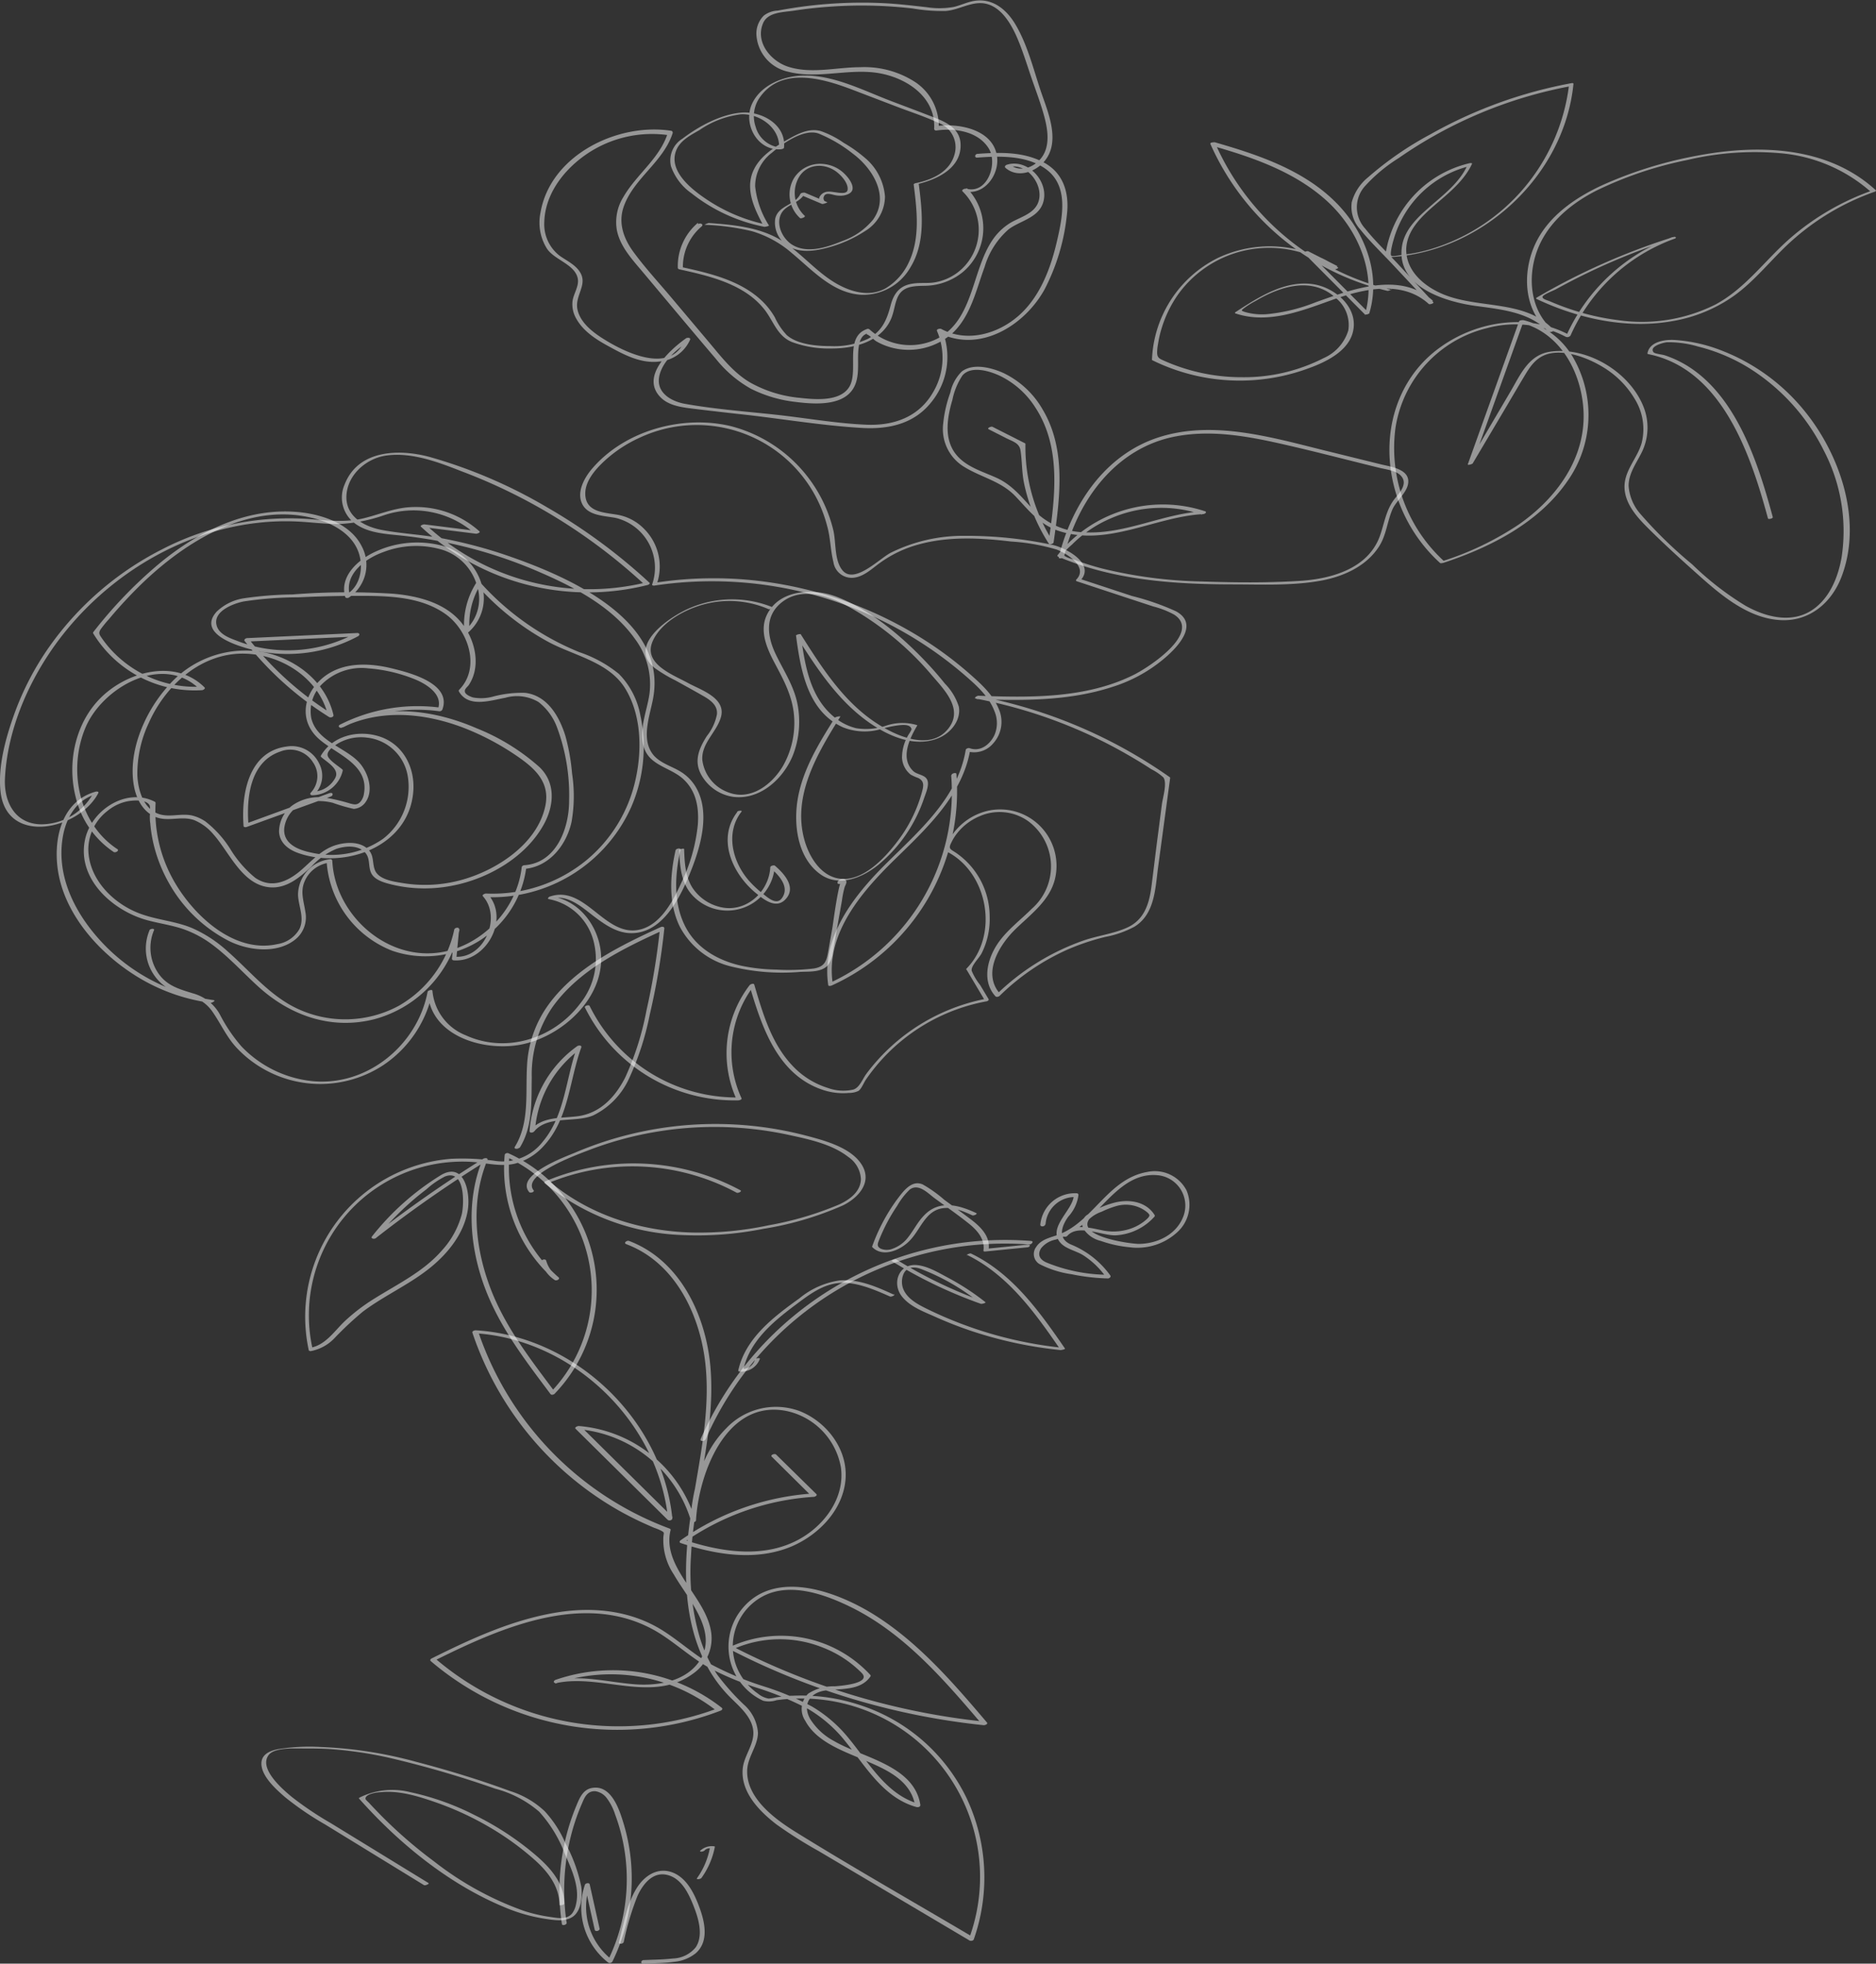 <svg id="Lager_1" data-name="Lager 1" xmlns="http://www.w3.org/2000/svg" viewBox="0 0 279.73 292.77"><rect x="0" y="0" width="279.73" height="292.77" fill="#333333" stroke="none"/><defs><style>.cls-1{opacity:0.49;}.cls-2{fill:#fff;}</style></defs><g class="cls-1"><path class="cls-2" d="M131.93,343.29c7.29,2.74,11,10.58,11.78,17.91,1,9.54-2.28,18.87-2.82,28.33-.44,7.69.93,15.8,6.61,21.41,1.32,1.31,3,2.74,3.31,4.67.34,2.09-1.33,3.81-1.54,5.83-.35,3.52,2.48,6.38,5,8.33a65.71,65.71,0,0,0,6.33,4l7.43,4.4,15.06,8.93c.18.1.55.05.63-.17a27.77,27.77,0,0,0-1.08-21.08,26.78,26.78,0,0,0-15.4-13.69,28,28,0,0,0-10.43-1.56c-.82,0-1.64.11-2.45.23a8.52,8.52,0,0,1-1.23.2,3.47,3.47,0,0,1-1.59-.74,8.83,8.83,0,0,1-3.37-4.53,8.45,8.45,0,0,1,4.14-10c4-2.09,9.07-.31,12.84,1.51,8.08,3.89,14.11,10.92,19.82,17.62l.46-.41a105.67,105.67,0,0,1-37.58-11.18l-.12.41a17.19,17.19,0,0,1,13.53-.27A16.66,16.66,0,0,1,167,407.2c1.54,1.58-3.14,1.93-4,2a6.91,6.91,0,0,0-3.95,1.08,3.16,3.16,0,0,0-.45,4.07c1.6,3,5.3,4.37,8.22,5.61,3.36,1.44,7.53,3,8.17,7.12l.58-.34c-4.86-1.35-7.44-6.08-10.44-9.72a20.27,20.27,0,0,0-5.54-4.81,42.19,42.19,0,0,0-7.17-3,46.69,46.69,0,0,1-7.83-3.26c-2.57-1.47-4.76-3.5-7.27-5.08-4.69-2.95-10.24-3.56-15.65-2.7-6.62,1.05-12.83,3.9-18.78,6.87-.17.08-.3.26-.13.41a42.89,42.89,0,0,0,43.26,7.36c.17-.07.29-.28.12-.41a26.3,26.3,0,0,0-24.76-4.17c-.43.15-.33.58.13.48,6.73-1.41,14.34,3.11,20.46-1.48a6.37,6.37,0,0,0,2.59-6.09c-.37-2.54-2-4.75-3.37-6.84-1.65-2.5-3.47-5.29-2.67-8.42,0-.1-.08-.17-.16-.2a47.59,47.59,0,0,1-28.57-29.48l-.49.36c14.6.88,27.35,13.17,28.84,27.7l.7-.25-13.73-13.57-.46.42a19.31,19.31,0,0,1,16.92,13.72c.09.3.72.15.73-.13.41-7,4.52-18.13,13.54-16.29a10.45,10.45,0,0,1,8.06,8.35c.66,4.53-2.42,8.69-6.24,10.78-5.3,2.9-11.68,1.88-17.15.06l0,.39a37.87,37.87,0,0,1,19.38-6.79c.14,0,.56-.22.36-.41l-6-5.89c-.22-.22-.91.07-.66.31l5.95,5.89.37-.41a38.74,38.74,0,0,0-19.92,7c-.16.11-.18.32,0,.39,5.28,1.77,11.3,2.75,16.6.5,4-1.72,7.59-5.38,8-9.9s-2.79-8.68-6.85-10.27a10.19,10.19,0,0,0-10.93,2.57c-3.57,3.55-5.05,8.89-5.34,13.79l.73-.13a19.85,19.85,0,0,0-17.39-14c-.15,0-.69.19-.46.42l13.72,13.56c.21.2.73.08.7-.25-1.52-14.75-14.54-27.14-29.32-28-.16,0-.57.11-.49.36a48.16,48.16,0,0,0,21.74,26.46c1.1.62,2.22,1.2,3.37,1.74.67.31,1.35.61,2,.89a7.62,7.62,0,0,1,1,.41c.54.29.45.28.37.87a9.2,9.2,0,0,0,1.55,5.67c2.19,3.82,7.16,9,3.4,13.48-2.24,2.64-6.18,3.16-9.41,2.88-4-.34-7.81-1.4-11.77-.57l.13.48a25.51,25.51,0,0,1,24.07,4.1l.12-.41A42,42,0,0,1,103.36,405l-.13.41c10.32-5.15,23.52-10.95,34.27-3.7,2.33,1.56,4.43,3.45,6.9,4.8a44.74,44.74,0,0,0,6.89,2.88,46.22,46.22,0,0,1,7.77,3.21,20.1,20.1,0,0,1,5.54,4.85c3,3.7,5.66,8.39,10.57,9.75.22.06.62,0,.58-.34-.92-5.88-8.62-7-12.88-9.51a9.35,9.35,0,0,1-3.58-3.34c-1.14-2.13,0-3.82,2.2-4.17s5.32.11,6.83-2.12a.19.19,0,0,0,0-.19,18.12,18.12,0,0,0-20.84-4.25c-.12.06-.33.3-.12.41A106.42,106.42,0,0,0,185.22,415c.17,0,.67-.17.46-.41C180.46,408.44,175,402.12,168,398c-5.82-3.38-15-6.39-19.51.58a8.89,8.89,0,0,0,3.82,12.77,3.56,3.56,0,0,0,2-.08,25.43,25.43,0,0,1,3-.24,26.6,26.6,0,0,1,25.72,35.75l.62-.16c-8.83-5.23-17.78-10.3-26.5-15.71-3.11-1.93-7.27-5-7.22-9.06,0-2.06,1.57-3.68,1.61-5.71a6.19,6.19,0,0,0-2.12-4.23,35.24,35.24,0,0,1-3.94-4.43,21.27,21.27,0,0,1-2.58-5.45,34.73,34.73,0,0,1-1.35-12.21c.47-9.42,3.7-18.65,2.91-28.15-.65-7.72-4.5-16-12.16-18.88-.3-.11-.85.31-.42.47Z" transform="translate(-38.52 -157.78)"/></g><g class="cls-1"><path class="cls-2" d="M246,201a38.36,38.36,0,0,1-26.25-21.78l-.65.25c6.25,1.76,12.74,4,17.55,8.53,4.44,4.2,7.19,10.66,5.37,16.72l.7-.19-9.05-9.1-.64.29,4.37,2.22c.15.07.79-.18.63-.29a18.07,18.07,0,0,0-18-1.37,17.72,17.72,0,0,0-9.74,15.15.09.09,0,0,0,.06.06,29.51,29.51,0,0,0,23.21,1.23c2.81-1,6.6-2.82,6.82-6.28.21-3.24-3-5.78-5.94-6.27-4.25-.7-8.32,1.94-11.7,4.15-.07,0-.12.15,0,.19,4.87,1.63,9.82-.37,14.39-2s10.43-3.06,14.43.59c.15.13.83-.1.68-.27L246.84,197c-1.58-1.68-3.31-3.31-4.75-5.13a4.7,4.7,0,0,1,0-6.38,23.81,23.81,0,0,1,5-4.15,66,66,0,0,1,25.68-10.72l-.3-.1a29.26,29.26,0,0,1-20.63,24.41,24.68,24.68,0,0,1-2.8.65l-1.22.17c-.3,0-1.58.34-1.84.15s.22-2,.32-2.31a15.44,15.44,0,0,1,1-2.65,15.67,15.67,0,0,1,10.42-8.41l-.4-.09c-1.21,2.62-3.57,4.37-5.68,6.23-1.76,1.54-3.66,3.34-4.06,5.76-1,6.17,6.6,8.41,11.25,9,3.78.51,7.92.94,10.66,3.9l.68-.26c-3.22-2.68-3.85-7.14-2.75-11,1.31-4.58,5-7.76,9.14-9.87a56,56,0,0,1,13.58-4.57,43.69,43.69,0,0,1,13.91-1,23.41,23.41,0,0,1,13.46,5.78l.21-.24a37.93,37.93,0,0,0-12.29,7.15c-3.74,3.27-6.66,7.47-11.12,9.86a24.55,24.55,0,0,1-14.59,2.32,36,36,0,0,1-7-1.61c-1.05-.35-2.09-.75-3.11-1.19-.29-.13-1.1-.31-1.09-.65s1.78-1,2-1.14a96.8,96.8,0,0,1,17.58-7.54l-.17-.25A27.68,27.68,0,0,0,272,208l.7-.18c-6.16-3.44-14-2.23-19.54,1.82-6.45,4.68-8.7,12.85-6.83,20.43a23.09,23.09,0,0,0,6.91,11.64c.12.1.36,0,.48,0,7.05-2.33,14.3-6,18.58-12.28a17.12,17.12,0,0,0,.93-18.1,11.84,11.84,0,0,0-7.56-5.82c-.18,0-.58,0-.65.21l-7.63,21.27c-.07.21.63,0,.72-.11l5-8.44,2.24-3.8c1-1.63,1.8-3.32,3.72-4,2.61-.89,6.2.49,8.43,1.85a13.65,13.65,0,0,1,4.81,4.83,8.52,8.52,0,0,1,1,6.5c-.64,2.28-2.6,4.11-2.56,6.59s1.9,4.52,3.56,6.16c2.16,2.15,4.42,4.22,6.69,6.25,3.64,3.26,7.92,7.18,13.08,7.42,4.24.2,7.52-2.56,9-6.39,3.24-8.37-.16-18.37-5.65-25a29.65,29.65,0,0,0-12.16-8.79,23.15,23.15,0,0,0-7.19-1.6c-1.45-.05-3.6.29-3.91,2,0,.09.06.1.13.12,11,2.22,15.27,15,17.84,24.49.05.2.78,0,.72-.19-2.43-9-6.27-20.9-16.15-24.14-.3-.1-1.46-.22-1.63-.44-.7-.88,1.47-1.45,2-1.49a15.36,15.36,0,0,1,4.61.63,26.78,26.78,0,0,1,7.66,3.23A30.54,30.54,0,0,1,310.49,225a25.92,25.92,0,0,1,2.62,15.94c-.49,2.72-1.59,5.56-3.78,7.35-3.15,2.58-7.23,1.64-10.49-.17a44.28,44.28,0,0,1-8-6.2,64.72,64.72,0,0,1-7.69-7.48,7.13,7.13,0,0,1-1.79-4.22c0-1.8,1.08-3.27,1.86-4.8a8.37,8.37,0,0,0,.32-7.1c-2.08-5.08-8.23-8.81-13.7-8.13-3.28.4-4.51,3.24-6,5.81l-6.47,11,.72-.11,7.63-21.27-.66.21c6,1.38,9.23,7.31,9.57,13.07.42,7.15-4,13.14-9.63,17.07a45,45,0,0,1-11.57,5.53l.47,0a22.84,22.84,0,0,1-7.3-19.93,18.14,18.14,0,0,1,13.62-14.86A16.18,16.18,0,0,1,272,208a.6.6,0,0,0,.7-.19,27,27,0,0,1,15.51-14.44c.4-.14.15-.35-.17-.25a98.87,98.87,0,0,0-20.33,9c-.08.05-.23.16-.08.23,6.34,3,13.68,4.58,20.65,3.24a22.28,22.28,0,0,0,8.67-3.62c3.26-2.3,5.69-5.53,8.63-8.19a36.75,36.75,0,0,1,12.44-7.4c.06,0,.31-.14.2-.24-7.16-6.57-17.46-6.88-26.53-5.17a61.59,61.59,0,0,0-14.19,4.39c-4.14,1.9-8.26,4.74-10.15,9s-1.59,9.76,2.17,12.88c.15.13.84-.09.68-.26-4.36-4.73-11.59-3-17-5.55-2.57-1.2-5-3.37-5-6.43.05-2.82,2.22-4.87,4.2-6.59s4.41-3.6,5.61-6.2c.08-.17-.37-.1-.4-.09a16.45,16.45,0,0,0-12.54,13.9c0,.11.13.12.21.12,13.91-.5,26.46-11.94,27.86-25.85,0-.15-.21-.13-.3-.11a67.72,67.72,0,0,0-21,7.61,49.65,49.65,0,0,0-9.32,6.42,7.27,7.27,0,0,0-2.44,3.71,5,5,0,0,0,1.29,4.1c1.45,1.81,3.17,3.44,4.75,5.13l5.39,5.75.68-.27c-4.91-4.48-12.13-1.69-17.5.22a26.38,26.38,0,0,1-6.86,1.73,9.27,9.27,0,0,1-3.71-.29c-.55-.21-.56-.19-.12-.55a13.23,13.23,0,0,1,1.8-1.12c3.71-2.19,8.45-3.67,12-.33a5.16,5.16,0,0,1,1.76,4.77,6.61,6.61,0,0,1-3.67,4.11,26.09,26.09,0,0,1-12.17,2.85,28.39,28.39,0,0,1-11.66-2.47c-.62-.28-1-.42-1-1.2a6.65,6.65,0,0,1,.13-1.26,16.48,16.48,0,0,1,.59-2.52,17.69,17.69,0,0,1,2.42-4.91,16.72,16.72,0,0,1,23.12-3.92l.63-.28-4.36-2.22c-.13-.07-.8.12-.63.29l9.05,9.1a.6.6,0,0,0,.7-.19c1.79-6-.82-12.36-5.13-16.61-4.84-4.77-11.53-7-17.93-8.84-.1,0-.74,0-.65.25a38.55,38.55,0,0,0,26.38,21.9c.19.05.83-.25.59-.31Z" transform="translate(-38.52 -157.78)"/></g><g class="cls-1"><path class="cls-2" d="M116,328.93c2-3.2,1.74-6.95,1.81-10.55a17.78,17.78,0,0,1,3-10.32c3.94-5.63,10.57-8.84,16.64-11.61l-.53-.19a103.79,103.79,0,0,1-2,12.14,43,43,0,0,1-3.19,10.06c-1.48,2.88-3.71,5.29-7.05,5.74-2.45.32-5.32,0-7.06,2.09l.67.09a16.48,16.48,0,0,1,6.87-12.27l-.59-.21c-1.69,4.66-1.79,10.1-5.08,14.05a7.6,7.6,0,0,1-6.94,2.94,34.75,34.75,0,0,0-6.76-.34,23.62,23.62,0,0,0-21.24,28.5c0,.13.22.19.33.17a6.55,6.55,0,0,0,3.49-1.9,49.5,49.5,0,0,1,4.28-4c3.22-2.41,7-4.06,10.08-6.58,2.63-2.13,5-5.11,5.54-8.53.43-2.63-.52-7.27-4-5.23A39.27,39.27,0,0,0,94,342.11c-.28.35.33.45.54.28a183.06,183.06,0,0,1,16.53-11.54l-.59-.21c-2.34,5.75-2,12.08-.1,17.9,2.13,6.47,6.2,11.7,10.22,17.08.15.2.49.1.63-.05a22.31,22.31,0,0,0-6.89-35.84c-.18-.09-.55,0-.57.27a22.06,22.06,0,0,0,7.47,18.62l.56-.41a4.34,4.34,0,0,1-1.84-2.48c-.1-.33-.83-.14-.73.2a4.8,4.8,0,0,0,2,2.69c.26.18.88-.13.56-.41a21.68,21.68,0,0,1-7.3-18.26l-.57.27a21.91,21.91,0,0,1,6.7,35.14l.63-.06c-3.91-5.23-7.89-10.31-10-16.56-2-5.84-2.42-12.22-.06-18,.15-.37-.41-.31-.59-.21a188.54,188.54,0,0,0-16.52,11.54l.54.28a45.11,45.11,0,0,1,4.76-5c.87-.78,1.77-1.53,2.7-2.23a12.64,12.64,0,0,1,2.79-1.93c3-1.15,2.87,4,2.51,5.61a12.87,12.87,0,0,1-3,5.45c-2.72,3.12-6.51,4.94-10,7.12a27.82,27.82,0,0,0-4.58,3.51c-1.48,1.45-2.81,3.47-5,3.84l.33.17A22.91,22.91,0,0,1,108.66,331c2.21.11,4.44.8,6.65.27a8.72,8.72,0,0,0,4.35-2.71c3.67-4,3.76-9.72,5.53-14.6.13-.36-.41-.34-.59-.21a17.07,17.07,0,0,0-7.12,12.66c0,.35.53.25.67.08,2-2.46,6.12-1.26,8.83-2.41a11.35,11.35,0,0,0,5.36-5.55,42,42,0,0,0,3.07-9.5,103.35,103.35,0,0,0,2.17-12.84c0-.28-.37-.26-.53-.19-6.09,2.78-12.68,6-16.73,11.55a16.87,16.87,0,0,0-3.22,9.23c-.23,4.06.4,8.4-1.82,12-.21.34.52.36.69.09Z" transform="translate(-38.52 -157.78)"/></g><g class="cls-1"><path class="cls-2" d="M118.09,335.25c-1.85-2.29,6.47-5.31,8-5.9a51.81,51.81,0,0,1,9.85-2.75,52.36,52.36,0,0,1,20.19.39c3,.65,6.41,1.36,8.86,3.27a4.24,4.24,0,0,1,1.9,3.33c-.05,1.88-1.69,3.05-3.24,3.77a49.11,49.11,0,0,1-10.5,3.1,49.73,49.73,0,0,1-11.54,1.08c-7.65-.22-15.3-2.63-21.18-7.65l-.19.3a32.73,32.73,0,0,1,28.11,1.41c.21.12.88-.19.57-.36a33.72,33.72,0,0,0-29-1.37c-.08,0-.32.2-.19.31A34.3,34.3,0,0,0,140,341.91,50.17,50.17,0,0,0,152.3,341a47.88,47.88,0,0,0,11.93-3.51c2.27-1.12,4.38-3.42,2.82-6s-5.44-3.63-8.28-4.38a53.43,53.43,0,0,0-34.55,2.54c-1.43.61-8.87,3.31-6.8,5.86.16.21.86,0,.67-.28Z" transform="translate(-38.52 -157.78)"/></g><g class="cls-1"><path class="cls-2" d="M158.56,190a4.66,4.66,0,0,1-1.15-5.32c1.1-2.6,4.23-2.79,6.18-1,.59.52,1.47,1.57,1.31,2.44s-2.18.13-2.94.24a1.46,1.46,0,0,0-1.17.67.74.74,0,0,0,.45,1.15c.13,0,.72-.22.64-.25l-3.32-1.41c-.15-.06-.63,0-.7.19-.81,1.7-3.3,1.66-3.75,3.69a4.11,4.11,0,0,0,2.23,4.24c1.79.9,4,.52,5.83,0a19.14,19.14,0,0,0,5.39-2.44,6.09,6.09,0,0,0,2.92-5.12,8.38,8.38,0,0,0-3.09-5.85,20.3,20.3,0,0,0-3.06-2.15,13.92,13.92,0,0,0-3.43-1.76c-1.79-.48-3.45.42-5,1.3-2,1.15-4.15,2.51-5.09,4.7-1.2,2.81.28,5.76,1.61,8.23l.66-.23a25.23,25.23,0,0,1-8.94-3.64c-2.25-1.47-6.07-4.32-4.78-7.5.59-1.46,2.17-2.27,3.45-3a13.9,13.9,0,0,1,6.18-2.36c2.86-.14,6,2.14,5.68,5.2l.52-.23a4.22,4.22,0,0,1-4-3.12,4.85,4.85,0,0,1,.72-4.5c3.26-4.46,9.35-2.67,13.62-1.05l6.67,2.55c2.08.8,4.25,1.49,6.28,2.44a3.85,3.85,0,0,1,2.37,4.69c-.7,2.57-3.26,3.75-5.66,4.26-.06,0-.45.09-.43.22.48,3.83,1,8-.74,11.64a8.82,8.82,0,0,1-3.47,3.86c-2.34,1.29-5,.57-7.19-.65-3.16-1.78-5.42-4.75-8.52-6.61s-7-2.23-10.6-2.49c-.16,0-.76.26-.6.27a35.64,35.64,0,0,1,7,.95,15.83,15.83,0,0,1,5.91,3.23c3.09,2.55,6.1,6,10.38,6.25a8.11,8.11,0,0,0,7.29-4c2.37-3.79,1.82-8.45,1.28-12.66l-.43.22c3-.66,6.87-2.36,6.68-6.08-.1-2-1.7-3-3.4-3.7-2.35-.93-4.72-1.81-7.08-2.71-4.13-1.58-8.61-3.92-13.16-3.75-2.85.1-6.1,1.42-7.41,4.11-1.47,3,.69,7.11,4.2,6.88.11,0,.5-.07.52-.23.37-3.44-3.31-5.48-6.34-5.24s-6.32,2-8.78,3.87a3.83,3.83,0,0,0-1.74,4.1,8.23,8.23,0,0,0,3.07,4.06,25.31,25.31,0,0,0,10.88,5c.08,0,.73-.1.66-.22a13.6,13.6,0,0,1-2.05-5.82,6.27,6.27,0,0,1,2.49-5c1.66-1.42,4.82-3.66,7-2.86a21.06,21.06,0,0,1,5.09,3c2.93,2.19,5.52,6.32,3,9.83a10.36,10.36,0,0,1-4.59,3.19c-2.3.94-5.42,2-7.67.41-1.28-.93-2.19-2.84-1.49-4.38s2.82-1.6,3.56-3.14l-.7.19,3.32,1.4.65-.25a.63.63,0,0,1-.39-.91c.26-.58,1-.3,1.43-.21a3.88,3.88,0,0,0,1.48.1c.5-.09,1.24-.33,1.34-.93.15-.91-.9-2.09-1.54-2.62a5.13,5.13,0,0,0-2.9-1.16,4.6,4.6,0,0,0-4.3,2.14,4.76,4.76,0,0,0,.92,5.94c.14.12.77-.17.68-.23Z" transform="translate(-38.52 -157.78)"/></g><g class="cls-1"><path class="cls-2" d="M142.59,191a8.41,8.41,0,0,0-3,6.69c0,.15.1.22.24.25,4.53,1,9.76,2.2,12.74,6.07,1.33,1.75,1.87,3.89,4.07,4.78a16,16,0,0,0,5.91.95c3.34,0,7.32-1,8.81-4.36.45-1,.53-2.09.93-3.1.71-1.83,2.38-1.85,4.06-1.89a9.15,9.15,0,0,0,5.68-2,8.52,8.52,0,0,0,.67-12.55l-.54.42c3.06.87,5.52-2.49,5-5.34-.7-3.9-5.77-4.8-9-4.34l.34.25a7.89,7.89,0,0,0-3.42-6.75,13.93,13.93,0,0,0-8.29-2.28c-3.45,0-7.12,1-10.51,0-2.65-.73-5.19-3.59-4-6.51.7-1.73,3-1.67,4.62-1.92q2.87-.44,5.76-.62a66.37,66.37,0,0,1,12,.3,25.86,25.86,0,0,0,4.81.37c1.74-.11,3.3-1.09,5-1.17,3.19-.15,5,3.34,6,5.85.7,1.74,1.25,3.54,1.86,5.32s1.39,3.81,1.91,5.76.88,4.34-.39,6.07c-1.1,1.49-3.28,2.35-4.81,1l-.21.48c2.81-.88,5.59,2.84,4.42,5.41-.74,1.62-2.81,2.07-4.19,2.94a8.74,8.74,0,0,0-2.62,2.59c-3,4.51-2.77,11.68-8,14.52a9,9,0,0,1-10.29-1.32.43.43,0,0,0-.44,0c-3.26,1.22-1.2,6-2.46,8.42s-5.15,2.07-7.46,1.81a18.63,18.63,0,0,1-7.45-2.31c-2.53-1.5-4.32-3.87-6.19-6.09l-5.64-6.69c-1.82-2.16-3.77-4.27-5.45-6.55-1.5-2-2.41-4.37-1.54-6.86,1.47-4.23,5.92-6.65,7.31-11,0-.17-.06-.29-.23-.32-7.95-1.24-18,3.61-19.48,12.17a7.29,7.29,0,0,0,1,5.47c1.13,1.59,3.89,2.23,4.49,4.14.4,1.26-.56,2.4-.72,3.62a4.25,4.25,0,0,0,.58,2.65c1.05,1.87,3,3.11,4.86,4.11,2.27,1.25,4.78,2.57,7.45,2.25a5.5,5.5,0,0,0,4.63-3.24c.14-.37-.41-.35-.6-.23C138.33,210,134,213.92,137,217c1.19,1.23,3.06,1.49,4.68,1.69,2.88.36,5.76.68,8.64,1,5.53.65,11.1,1.56,16.66,1.89,4,.24,7.79-.57,10.37-3.79A10.65,10.65,0,0,0,179,207l-.64.31c6.1,3.26,12.93-.94,15.93-6.41a31,31,0,0,0,3.31-11.06c.4-3.25-.49-6.31-3.54-7.89s-6.54-1.47-9.76-1.23c-.42,0-.55.59-.06.56,3.27-.25,7.18-.35,10,1.55,3.75,2.5,2.73,7.27,1.86,11-.93,4-2.52,8.22-5.67,11s-7.75,4.05-11.55,2c-.18-.1-.79,0-.64.31a10.06,10.06,0,0,1-.57,9.09c-2.12,3.72-5.86,5.05-10,4.87-4.47-.19-9-1-13.4-1.48s-9.1-.83-13.56-1.62c-2.24-.39-4.55-1.8-3.82-4.41.6-2.14,2.59-3.75,4.36-4.94l-.59-.22c-2.07,5.26-8.92,1.92-12.11-.09-1.61-1-3.49-2.43-3.92-4.4s1.35-3.49.55-5.26c-.61-1.34-2.15-2-3.25-2.8a5.93,5.93,0,0,1-2.25-5c.1-3.89,2.56-7.3,5.56-9.58a17.32,17.32,0,0,1,13.08-3.35l-.23-.32c-1.21,3.79-4.67,6.15-6.61,9.51a7.08,7.08,0,0,0-1,4.83c.41,2.35,2.08,4.24,3.57,6,3.74,4.44,7.45,8.91,11.22,13.32a17.8,17.8,0,0,0,5.24,4.46,19.74,19.74,0,0,0,6.59,1.95c3.15.4,8.14.75,9.14-3.18.44-1.72.05-3.51.36-5.24a3,3,0,0,1,.34-1.05,1.72,1.72,0,0,1,.48-.53c1.1-.6.07-.14.38-.06s1,.77,1.34,1a8.77,8.77,0,0,0,1.27.62,9.85,9.85,0,0,0,10.14-1.81c2.73-2.57,3.53-6.47,4.78-9.85a11.93,11.93,0,0,1,3.55-5.6c1.66-1.28,4.34-1.68,5.13-3.87,1.12-3.11-2.17-6.79-5.35-5.79-.2.06-.42.28-.21.47,1.81,1.58,4.51.62,5.88-1.08,2.31-2.89.5-7.12-.54-10.13-1.18-3.46-2.07-7.29-4-10.41-1.44-2.29-3.64-3.87-6.43-3.19-.88.21-1.72.6-2.61.81a12.05,12.05,0,0,1-4,.05c-2.23-.25-4.45-.52-6.7-.62a67.37,67.37,0,0,0-12.85.66c-.91.14-1.81.29-2.72.46a3.62,3.62,0,0,0-2.07.75,3.75,3.75,0,0,0-1.1,2.89,6,6,0,0,0,4.76,5.48c4.15,1.07,8.53-.37,12.74.1,4.38.48,9.29,3.4,9,8.41,0,.17.18.27.33.25,2.76-.39,6.21.1,7.81,2.67,1.39,2.23-.18,6.86-3.35,6-.17-.05-.8.15-.54.42a8,8,0,0,1-.92,12.2,7.79,7.79,0,0,1-3.27,1.35c-1.12.18-2.27,0-3.4.21-1.82.3-2.69,1.48-3.14,3.19-.57,2.17-1.26,3.86-3.36,5a11.85,11.85,0,0,1-5.66,1.1c-2,0-4.87-.24-6.46-1.62a9.93,9.93,0,0,1-1.8-2.68,11.17,11.17,0,0,0-1.76-2.29c-3.21-3.18-7.91-4.27-12.18-5.2l.24.25a7.87,7.87,0,0,1,2.78-6.29c.37-.32-.2-.6-.49-.35Z" transform="translate(-38.52 -157.78)"/></g><g class="cls-1"><path class="cls-2" d="M87.73,276,75.14,280.6l.43.15c-.32-4.05.23-9.39,4.75-10.92a4,4,0,0,1,4.87,1.61,3.58,3.58,0,0,1-.29,4.48c-.23.21-.09.44.21.43a4.75,4.75,0,0,0,4.52-3.69.21.21,0,0,0-.09-.18c-.52-.46-2.15-1.45-2.18-2.15s1-1.35,1.53-1.69a6.83,6.83,0,0,1,4.38-.88,6.92,6.92,0,0,1,6.09,6,9.79,9.79,0,0,1-3.72,9.08,13.47,13.47,0,0,1-10.74,2.05c-1.87-.38-4.17-1.28-4-3.58a4.56,4.56,0,0,1,3.39-3.92,8.74,8.74,0,0,1,3.84.08,24.29,24.29,0,0,0,3.14.91,2.35,2.35,0,0,0,1.85-1.14c1.19-1.86.15-4.66-1.31-6.05-2.21-2.1-6-3-6.86-6.26a5.67,5.67,0,0,1,1.68-5.24,8.42,8.42,0,0,1,6.8-2.26,23,23,0,0,1,7,1.65c1.7.7,4.21,2.26,3.38,4.44l.47-.22a25.63,25.63,0,0,0-15.06,2.52c-.44.23,0,.61.32.43,5.7-2.79,12.19-2.19,18,0a38.93,38.93,0,0,1,8.19,4.34c2.62,1.81,4.82,3.86,4.11,7.32-1.19,5.8-7.53,9.8-12.87,11.16a20.5,20.5,0,0,1-8.36.38c-1.31-.22-3.67-.5-4.21-2-.37-1-.11-2.08-.91-2.95-1.16-1.27-3.23-1.19-4.75-.76-2.28.64-3.73,2.43-5.48,3.91-2,1.68-4.38,2.6-6.69,1a16.87,16.87,0,0,1-3.72-4.3,15.92,15.92,0,0,0-3.68-4.08,6.07,6.07,0,0,0-2-.9c-1.59-.36-3.25.28-4.82-.18-2.44-.71-3.26-3.62-3.35-5.87a17.68,17.68,0,0,1,1.71-7.76c2.51-5.66,7.88-10.52,14.38-10.32,5.54.17,11.08,3.74,12.37,9.33l.64-.31a48.57,48.57,0,0,1-12.5-11.24l-.36.42,16.42-.76-.13-.48a21.29,21.29,0,0,1-14.1,2.16,20.05,20.05,0,0,1-3.48-1c-1.19-.45-2.83-1-3.15-2.42-.47-2.07,2.56-3.19,4.08-3.49a54.67,54.67,0,0,1,8.09-.61q4-.19,8-.22c4.7,0,10-.12,14,2.73,3.39,2.42,5.26,8,2,11.29a.23.23,0,0,0,0,.27c1.43,2.44,4.71,1.3,6.92.9a6.28,6.28,0,0,1,4.93.64,8.49,8.49,0,0,1,2.78,3.84,28.89,28.89,0,0,1,1.78,10.9c0,4.08-1.9,9.26-6.67,9.59-.16,0-.38.12-.4.3-.79,7.14-7.47,13.24-14.77,12.82-7.09-.41-13.14-6.74-13.47-13.78a.28.28,0,0,0-.34-.24,5.37,5.37,0,0,0-4.77,5.35c.07,1.71,1,3.39.21,5.06a4.59,4.59,0,0,1-3.28,2.25c-6.52,1.48-12.7-4.43-15.58-9.67a21,21,0,0,1-2.59-11.35.23.23,0,0,0-.09-.19c-4.28-2.23-9.58,1.27-10.45,5.73C50,288.94,55.48,293.66,60.56,295c1.69.45,3.43.7,5.1,1.24a16,16,0,0,1,4.55,2.41c2.49,1.86,4.57,4.19,6.87,6.27,4.73,4.28,10.79,6.42,17.14,4.85a17.69,17.69,0,0,0,12.83-13.43l-.73.06-.41,4.32c0,.14.12.23.24.24,4.8.37,8.45-6.12,5.13-9.85l-.46.42a22.73,22.73,0,0,0,21.84-13.47A22.41,22.41,0,0,0,134,264.42a11.83,11.83,0,0,0-3.19-6.16,18.73,18.73,0,0,0-5.89-3.24,40.11,40.11,0,0,1-14.77-10.38.45.45,0,0,0-.67.12,11.72,11.72,0,0,0-1.73,7.23c0,.26.48.16.6.07a6.74,6.74,0,0,0,2-7.12,8.41,8.41,0,0,0-6.19-5.87,14.81,14.81,0,0,0-9.74,1c-2.52,1.17-5.3,3.63-4.43,6.7.06.2.38.2.52.12a5.84,5.84,0,0,0,2-7.56c-1.59-3.28-5.48-4.69-8.86-5.13-7.91-1-15.4,2.67-21.35,7.58A66.4,66.4,0,0,0,52.45,252a.21.21,0,0,0,0,.27,17.7,17.7,0,0,0,16.2,8.41c.14,0,.56-.22.36-.42-4.09-4.07-10.62-2.57-14.65.81-4.52,3.78-6,10.26-4.48,15.84a13.6,13.6,0,0,0,5.58,7.89c.27.18.9-.19.56-.42-5.85-3.83-7.4-12-4.7-18.24,2.58-5.94,11.55-11,17-5.56l.36-.43a17.07,17.07,0,0,1-12.88-4.76,16.31,16.31,0,0,1-2.12-2.5c-.37-.54-.49-.74-.14-1.3a18.4,18.4,0,0,1,1.26-1.54,69.52,69.52,0,0,1,4.81-5.19c6.74-6.51,16.31-12.41,26.05-9.71,2.51.7,5.18,2.17,6.22,4.7.92,2.24.5,5.27-1.72,6.58l.53.12c-.9-3.16,2.35-5.53,5-6.46a13.59,13.59,0,0,1,8.79-.34,7.82,7.82,0,0,1,5.13,5.22,6.31,6.31,0,0,1-1.68,6.74l.6.06a11.37,11.37,0,0,1,1.7-6.94l-.68.11a39.65,39.65,0,0,0,10.65,8.5c3.88,2.11,9.1,3,11.55,7s2.51,9.27,1.52,13.64A21.61,21.61,0,0,1,126,286a22.05,22.05,0,0,1-15,5c-.16,0-.68.18-.46.42,2.82,3.16.18,9.35-4.21,9l.24.24.41-4.33c0-.38-.67-.25-.73.06A17.18,17.18,0,0,1,98,307.73a16.81,16.81,0,0,1-15,.5c-4.2-1.91-7.13-5.62-10.53-8.6a19.43,19.43,0,0,0-5.24-3.45c-2.34-1-4.91-1.2-7.31-2-4.22-1.36-8.23-5.18-8.23-9.87a7.29,7.29,0,0,1,2.86-5.63,6.85,6.85,0,0,1,2.76-1.38c.85-.2,3.11-.44,3.55.63a5.05,5.05,0,0,1,0,1.45c0,.39,0,.77.07,1.16a20.38,20.38,0,0,0,.56,3.38,22.23,22.23,0,0,0,2.26,5.59,21.49,21.49,0,0,0,8.84,8.53c2.94,1.49,7.28,2,10-.22a4.23,4.23,0,0,0,1.46-4.1c-.22-1.51-.75-2.88-.17-4.38a4.64,4.64,0,0,1,3.68-2.93l-.34-.23A15.41,15.41,0,0,0,97,299.53,15.17,15.17,0,0,0,117,287.05l-.4.29c3.76-.26,6.36-3.49,7.14-7a22.26,22.26,0,0,0,.08-7.24,30.58,30.58,0,0,0-1-5.62c-.9-2.88-2.67-6-6-6.4a16.58,16.58,0,0,0-4.9.59,6.74,6.74,0,0,1-2.86.1c-.35-.1-1.09-.4-1.21-.81s.29-.69.54-1c1.86-2.73,1.05-6.5-.8-9-2.39-3.24-6.64-4.33-10.46-4.66a106.34,106.34,0,0,0-15,.11,53.71,53.71,0,0,0-7.17.56,7.5,7.5,0,0,0-4.13,2c-3.32,3.67,4.55,5.61,6.82,6a22.27,22.27,0,0,0,14.26-2.33c.31-.17.23-.5-.13-.48l-16.42.76c-.17,0-.53.21-.36.43a48.69,48.69,0,0,0,12.6,11.34c.2.13.72,0,.64-.31-1.16-5-5.67-8.45-10.59-9.4a15.25,15.25,0,0,0-14.22,5.26c-3.41,3.85-6,9.91-4.86,15.11.49,2.19,1.86,4.23,4.24,4.51,1.58.18,3.16-.36,4.7.21a7.48,7.48,0,0,1,2.81,2.08c2.41,2.69,4.3,7.55,8.4,7.92,2.53.23,4.52-1.49,6.25-3.1a10.53,10.53,0,0,1,3.71-2.63c1.32-.44,3.18-.6,4.24.5.89.92.43,2.18,1,3.21s2.13,1.4,3.27,1.67a21.1,21.1,0,0,0,8.56.15c5.5-1,11.33-4.32,14-9.44,1.42-2.77,1.58-6-.78-8.27a31.72,31.72,0,0,0-9.39-5.8c-6.4-2.78-13.78-3.72-20.23-.57l.32.43A24.63,24.63,0,0,1,104,263.82a.48.48,0,0,0,.47-.22c1.45-3.82-4.6-5.44-7.12-6.07-3.83-1-8.25-1.18-11.25,1.81-2.53,2.53-2.8,6.19,0,8.64,2.57,2.27,7.47,3.76,6.69,8.13a2.4,2.4,0,0,1-.48,1.15c-.49.58-.92.49-1.58.32a29.87,29.87,0,0,0-3.48-.84,6.89,6.89,0,0,0-5.12,1.11,4.92,4.92,0,0,0-2,3.94c.09,1.71,1.46,2.71,3,3.22,6.94,2.35,16.25-1,17-9.05.37-3.78-1.59-7.46-5.38-8.48-3.1-.85-6.68.08-8.37,2.95a.18.18,0,0,0,.07.25c.86.76,2.75,1.79,2.06,3.08a3.88,3.88,0,0,1-3.35,2.06l.21.43a3.88,3.88,0,0,0,.74-4.63,4.51,4.51,0,0,0-4.81-2.54c-5.75.72-6.83,7.16-6.46,11.86,0,.17.31.19.42.15l12.59-4.56c.43-.16.31-.66-.13-.5Z" transform="translate(-38.52 -157.78)"/></g><g class="cls-1"><path class="cls-2" d="M60.82,296.47a7,7,0,0,0,3.08,8.87,18.63,18.63,0,0,0,3.12,1,5.77,5.77,0,0,1,3.22,2.34c1.26,1.82,2.09,3.78,3.65,5.41a17.11,17.11,0,0,0,21.76,2.51,17.31,17.31,0,0,0,7.37-11l-.72.14c.42,6.43,8,8.7,13.4,7.87,6.56-1,13.51-7.35,12.33-14.47-.62-3.75-3.39-7.15-7.26-7.71l-.17.39c2.52-.84,4.73,1.26,6.58,2.66,1.59,1.19,3.32,2.39,5.37,2.43,4.65.1,7.28-5.08,8.78-8.75,1.61-3.91,3.32-9.43.76-13.32a6.63,6.63,0,0,0-2.07-2c-1.3-.81-2.91-1.21-4-2.41-2-2.33-.63-5.81-.13-8.45,2.27-11.86-12.83-18.3-21.71-21.36a70.43,70.43,0,0,0-9.58-2.55c-3-.58-6.14-.71-9.17-1.28-2.67-.51-5.44-2.06-5.25-5.17s3-5.53,6-5.93c3.78-.5,7.7,1,11.17,2.36a82.59,82.59,0,0,1,9.69,4.38,84.16,84.16,0,0,1,17.58,12.5l.29-.33A35.74,35.74,0,0,1,102,236l-.47.36,8,1c.12,0,.68-.18.48-.36a14.19,14.19,0,0,0-10.68-3.58c-2.3.2-4.43,1.12-6.66,1.65-2.79.66-5.61.27-8.43.07a41.26,41.26,0,0,0-21.63,4.58,46.16,46.16,0,0,0-16.72,14.46,42.39,42.39,0,0,0-5.22,10c-1.28,3.56-2.48,7.81-2.07,11.62.89,8.14,11.78,5.66,14.58.22.12-.24-.25-.25-.39-.21-5.35,1.48-6.45,7.61-5.52,12.4,1.24,6.37,6.32,11.88,11.71,15.19a28,28,0,0,0,10.94,3.9c.24,0,.85-.35.44-.41a28,28,0,0,1-16.62-8.59c-3.91-4.17-6.8-9.67-5.89-15.53.45-2.95,2-5.74,5-6.58l-.39-.2a8.89,8.89,0,0,1-7.73,4.69c-3.93,0-5.67-3.31-5.47-6.91.36-6.86,3.19-13.66,7.07-19.26,8-11.48,21.58-19.35,35.71-19,2.36.05,4.7.42,7.06.4a24,24,0,0,0,6.65-1.3,13.79,13.79,0,0,1,13.55,2.71l.47-.36-8-1c-.12,0-.68.17-.48.35A36.5,36.5,0,0,0,135.08,245c.08,0,.44-.19.28-.34a84.82,84.82,0,0,0-15.26-11.24,74.32,74.32,0,0,0-17.51-7.51c-4.61-1.24-10.72-1.08-12.71,4.17a4.8,4.8,0,0,0,1.48,5.68c1.88,1.44,4.42,1.61,6.69,1.84a69.86,69.86,0,0,1,20.3,5.21c5.47,2.33,11.35,5.28,14.87,10.26a11.25,11.25,0,0,1,2.13,8.25c-.38,2.52-1.61,5.3-.83,7.85.86,2.81,4,3,5.93,4.81s2.29,4.27,2.13,6.68a25.79,25.79,0,0,1-2.48,8.76c-1.2,2.64-3,6.1-6,6.91-5.31,1.44-8.22-6.68-13.55-4.89-.14,0-.53.35-.17.4A8.51,8.51,0,0,1,127,298a10.59,10.59,0,0,1-2,9.44c-3.9,5.19-11,7.44-17,4.71a7.89,7.89,0,0,1-5-6.64c0-.26-.68-.07-.72.14-1.51,7.94-9,14.12-17.18,13.32a17,17,0,0,1-10.56-5.16,23.61,23.61,0,0,1-3.16-4.64,6.51,6.51,0,0,0-3.94-3.24c-2.21-.68-4.15-1.18-5.45-3.25a6.72,6.72,0,0,1-.51-6.2c.14-.33-.58-.25-.68,0Z" transform="translate(-38.52 -157.78)"/></g><g class="cls-1"><path class="cls-2" d="M163.07,264.71c-2.4,3.82-4.88,7.79-5.62,12.31-.61,3.78,0,8.62,3.33,11.06,2.78,2.05,6.31.59,8.7-1.35a22,22,0,0,0,6.85-10c.24-.71.8-1.94.44-2.7s-1.48-.73-2.07-1.28c-2-1.9-.55-4.87.59-6.8a0,0,0,0,0,0-.05,7.65,7.65,0,0,0-4.73.1,9.31,9.31,0,0,1-4.38.35,8.07,8.07,0,0,1-3.07-1.5c-3.86-3-4.6-8-5.2-12.55l-.72.2c2.69,4.25,5.49,8.6,9.4,11.84,3.13,2.6,8,5.3,12.13,3.37,1.68-.79,3.12-2.63,2.77-4.57a8.55,8.55,0,0,0-2.07-3.43c-.85-1.06-1.74-2.09-2.67-3.08-3.69-3.92-8.34-7.87-13.41-9.85-3.44-1.35-8.64-1.17-10.48,2.69-1.09,2.3-.07,4.77,1,6.85,1.31,2.48,2.63,4.78,3,7.61a13,13,0,0,1-1.62,8.1c-1.62,2.7-4.71,5.11-8,3.93a5.93,5.93,0,0,1-4-4.89c-.14-2.53,2.18-4.14,2.79-6.42.75-2.81-3-4-4.85-5-2.28-1.27-6.85-2.87-5.33-6.29,1.28-2.87,4.94-4.79,7.81-5.52a14.64,14.64,0,0,1,9.48.77.94.94,0,0,0,.68-.25,16,16,0,0,0-12.26,0c-2.9,1.16-9.66,5.62-5.44,9a21.56,21.56,0,0,0,3.14,1.88c1.43.8,2.88,1.59,4.3,2.41,1,.59,2,1.37,1.86,2.65a7.5,7.5,0,0,1-1.51,3.23c-1.21,1.92-2,3.82-.72,5.95a6.5,6.5,0,0,0,4.77,3.12c4,.43,7.41-2.79,8.8-6.24a13.74,13.74,0,0,0,.71-7.4c-.5-2.85-2.08-5.12-3.3-7.68-1.15-2.41-1.64-5.27.49-7.32,2.71-2.61,6.64-1.67,9.63-.14a44.82,44.82,0,0,1,13.22,10.69c1.92,2.23,4.75,5.09,2.33,8-2.69,3.24-7.69,1-10.55-.86-5-3.23-8.25-8.37-11.35-13.27-.08-.13-.74,0-.72.2.67,5.09,1.72,11.28,7,13.64a8.68,8.68,0,0,0,5.84.21,15.8,15.8,0,0,1,2.46-.51c.52-.05,1.8-.22,1.92.61a4.65,4.65,0,0,1-.42.74,6.65,6.65,0,0,0-1,3.46,3.42,3.42,0,0,0,1.29,2.54,7.23,7.23,0,0,0,1.14.51c1,.51.75,1.31.51,2.21a21.34,21.34,0,0,1-3.53,7.11c-1.89,2.52-5.12,6.05-8.57,5.7-2.87-.29-4.64-3.17-5.37-5.71-1.9-6.67,1.93-13,5.34-18.48,0-.06-.6,0-.71.13Z" transform="translate(-38.52 -157.78)"/></g><g class="cls-1"><path class="cls-2" d="M148.48,278.81c-3.1,4-.79,9.13,2.6,12,1.22,1,3.1,2.61,4.57,1.05,1.67-1.78-.2-3.82-1.57-5-.15-.13-.69,0-.7.23-.22,3.81-3.82,6.93-7.64,5.88a6.81,6.81,0,0,1-4-2.88c-1.06-1.7-1.14-3.77-1.21-5.71,0-.17-.74,0-.73.2.09,2.34.26,4.77,1.89,6.6a7.09,7.09,0,0,0,12.36-4.28l-.7.23c1.23,1.07,3,2.84,1.76,4.56-.82,1.13-2.13-.11-2.91-.72a15.46,15.46,0,0,1-2-1.88c-2.45-2.8-3.58-7.14-1.11-10.3.17-.22-.54-.14-.66,0Z" transform="translate(-38.52 -157.78)"/></g><g class="cls-1"><path class="cls-2" d="M139.26,284.52c-.84,3.73-1.1,7.91.63,11.43a11.75,11.75,0,0,0,7.42,5.87,31.87,31.87,0,0,0,10.58.86c1.28-.06,3,.08,4-.9a3.53,3.53,0,0,0,.8-1.95c.24-1.26.44-2.52.66-3.77l.71-4a14.77,14.77,0,0,1,.4-2c.08-.26.4-.71.21-1-.28-.47-1.37-.15-1.26.4,0,.1.15.11.22.11h.12c.28,0,.77-.37.29-.41s-1.3,6.37-1.41,7c-.2,1.1-.39,2.2-.58,3.3-.26,1.45-.42,2.44-2.19,2.72a31.75,31.75,0,0,1-5.6.16,27.3,27.3,0,0,1-5.18-.57c-3.53-.78-6.81-2.66-8.45-6-1.73-3.51-1.47-7.62-.64-11.33.06-.27-.67-.16-.72.09Z" transform="translate(-38.52 -157.78)"/></g><g class="cls-1"><path class="cls-2" d="M180.35,273.36a31.31,31.31,0,0,1-18.17,31l.51.07c-1.15-7.66,4.6-14,9.67-18.92,4.63-4.51,9.73-9.37,10.84-16l-.59.25a3.71,3.71,0,0,0,4-1.14,4.77,4.77,0,0,0,.82-5.17c-.85-2.11-2.63-3.71-4.3-5.18a54.76,54.76,0,0,0-5.4-4.18,58.85,58.85,0,0,0-25.82-9.67,57.45,57.45,0,0,0-15.77.25l.32.17a7.94,7.94,0,0,0-2-8.31,7.29,7.29,0,0,0-3.86-2c-1.85-.33-4.53-.34-4.79-2.77-.23-2.11,1.48-4,2.91-5.32a19.82,19.82,0,0,1,5.2-3.41,20.09,20.09,0,0,1,27.93,13.15c.51,1.78.49,3.62.94,5.39a2.74,2.74,0,0,0,2.71,2.36c1.63,0,2.94-1.29,4.18-2.19a17.69,17.69,0,0,1,5.77-2.77c4.49-1.25,9.26-1,13.83-.45a30.1,30.1,0,0,1,6.81,1.2c1.5.57,4.73,2.59,2.93,4.46-.11.11-.08.22.08.27l7.57,2.5,3.78,1.24a13.39,13.39,0,0,1,3.15,1.23c4.16,2.69-3.87,7.93-6.08,9-7.06,3.51-15.44,3.38-23.12,3.09-.19,0-.77.35-.35.43a72.4,72.4,0,0,1,14.76,4.46,71.16,71.16,0,0,1,6.69,3.25c1.08.6,2.15,1.22,3.21,1.87.49.31,1,.62,1.47.94a7.8,7.8,0,0,1,1.81,1.23c.6.83-.09,3-.22,4l-.56,4.33c-.35,2.65-.66,5.31-1,7.95s-1.12,5-3.65,6.12c-2,.91-4.37,1.18-6.49,1.92a35.28,35.28,0,0,0-13,8.08l.62-.08c-2.83-3.1-.12-7.43,2.33-9.78s5.29-4.43,5.9-7.85a8.41,8.41,0,0,0-10-9.74,8.93,8.93,0,0,0-6.54,5.85c0,.05,0,.12.08.14,6.35,3,8.12,12.49,3.2,17.54-.07.07-.1.13,0,.21l2.75,4.63.39-.37a29.16,29.16,0,0,0-18.12,11.27c-.53.72-1,2.05-1.93,2.32A6.72,6.72,0,0,1,162,320a12.19,12.19,0,0,1-5.39-3.41c-3.08-3.29-4.38-7.8-5.62-12-.08-.28-.6-.06-.7.08a16.67,16.67,0,0,0-1.93,17.05l.5-.32a24.43,24.43,0,0,1-22.41-13.62c-.12-.27-.83,0-.72.19a24.89,24.89,0,0,0,22.86,13.87c.11,0,.6-.1.5-.31A16.4,16.4,0,0,1,151,304.66l-.71.08c1.8,6.1,4.13,13.18,10.76,15.48a9.51,9.51,0,0,0,4.06.51,3.15,3.15,0,0,0,1.43-.31c.45-.33.78-1.22,1.1-1.68a27.94,27.94,0,0,1,17.89-11.65c.15,0,.51-.14.39-.36l-1.26-2.1a9,9,0,0,1-1.25-2.1c-.14-.75,1.11-1.89,1.48-2.62a11.32,11.32,0,0,0,1.2-5.48,11.54,11.54,0,0,0-5.39-9.74c-.7-.41-.67-.6-.27-1.4a7.15,7.15,0,0,1,.85-1.33,8.38,8.38,0,0,1,3.21-2.44,7.39,7.39,0,0,1,7.3.66,8.39,8.39,0,0,1,.57,13.1c-2,2-4.38,3.66-5.68,6.21-1.12,2.18-1.5,4.89.27,6.83.15.17.5.06.63-.07a34.49,34.49,0,0,1,10-6.84,34.92,34.92,0,0,1,5.74-1.94,14.91,14.91,0,0,0,4.35-1.52c3-1.83,3.11-5.59,3.51-8.7L213,273.78a.12.12,0,0,0-.08-.14,73.22,73.22,0,0,0-28.43-12.06l-.36.43c6.73.25,13.74.31,20.21-1.8a22.27,22.27,0,0,0,8-4.44c2-1.73,4.93-5,1.53-6.85a38.17,38.17,0,0,0-6.55-2.28l-7.81-2.57.08.28c2.41-2.5-2.27-5-4.29-5.36a61.09,61.09,0,0,0-12.93-1.32,24.26,24.26,0,0,0-11.07,2.54c-1.71.91-5.4,4.73-7.16,2.6-1.23-1.49-.94-4.13-1.35-5.92a21.18,21.18,0,0,0-15.35-15.59c-7.19-1.69-15.73.65-20.61,6.33-1.15,1.33-2.38,3.5-1.5,5.28s3.24,1.75,5,2.09a7.63,7.63,0,0,1,5.43,9.92c-.06.16.24.18.32.17a57.74,57.74,0,0,1,46.26,13.33c1.74,1.51,3.64,3.18,4.46,5.39a4.52,4.52,0,0,1,0,3.57c-.67,1.41-2.1,2.53-3.7,1.95-.16-.06-.55.05-.58.25-1.21,7.3-7.16,12.25-12.11,17.2-4.69,4.7-9.46,10.82-8.39,17.87,0,.2.41.11.5.07a31.84,31.84,0,0,0,18.61-31.55c0-.26-.75-.1-.73.19Z" transform="translate(-38.52 -157.78)"/></g><g class="cls-1"><path class="cls-2" d="M197.17,240.82c2-8.49,7.81-16.37,16.8-18,5-.92,10.1-.09,15,1,5.08,1.13,10.13,2.46,15.19,3.7,1,.25,2.59.4,3.3,1.25,1,1.17-.24,2.48-1,3.4-1.3,1.69-1.5,3.61-2.2,5.56-1.77,4.84-7.22,6.35-11.86,6.65-4.91.31-9.9.26-14.81.09a67.6,67.6,0,0,1-14.73-1.93c-1.35-.35-2.68-.77-4-1.25-.32-.12-1.73-.44-1.77-.9,0-.28,1-1.18,1.26-1.4a18.19,18.19,0,0,1,5.7-3.88,18.83,18.83,0,0,1,13.69-.61L218,234c-6,.32-11.61,3.44-17.68,3.15a10.9,10.9,0,0,1-7.64-3.3c-1.71-1.8-3.08-3.63-5.37-4.74-2.14-1-4.72-1.66-6.26-3.61-1.83-2.33-1.29-5.51-.51-8.13a10.07,10.07,0,0,1,1.5-3.62c1.27-1.46,3.91-.69,5.44,0a12.93,12.93,0,0,1,5.46,4.85c3.9,6,2.87,13.49,1.91,20.16l.7-.19A26.42,26.42,0,0,1,191.42,224a.13.13,0,0,0-.08-.14l-4.82-2.44c-.23-.11-.89.21-.58.36l2.64,1.34c.95.48,1.94.71,2.11,1.83.24,1.57.19,3.17.5,4.75a26.7,26.7,0,0,0,3.73,9.15c.13.19.67,0,.7-.19.93-6.52,1.93-13.78-1.58-19.74a13.42,13.42,0,0,0-5.95-5.55c-1.76-.78-4.45-1.48-6.15-.21a6.22,6.22,0,0,0-1.72,3.16,18.79,18.79,0,0,0-1.06,4.62,6.59,6.59,0,0,0,3.21,6.5c2.57,1.55,5.45,2.1,7.59,4.36,1.95,2.06,3.51,4.13,6.3,5.09,7.27,2.51,14.48-2.08,21.68-2.46.2,0,.63-.29.27-.42a20.06,20.06,0,0,0-22,6.55.13.13,0,0,0,.06.2c8.21,3.5,17.19,4.14,26,4.15,4.36,0,8.94.23,13.24-.56,3.33-.61,6.74-2.14,8.63-5.08,1.1-1.7,1.22-3.71,2-5.53.61-1.4,2.53-2.74,2.36-4.39s-2.64-2-4-2.32l-7.17-1.77c-8.31-2-17.52-5-26-2.29-8,2.56-13,10-14.94,17.89-.06.28.67.18.73-.08Z" transform="translate(-38.52 -157.78)"/></g><g class="cls-1"><path class="cls-2" d="M102.43,438.54l-14.57-8.93a49.84,49.84,0,0,1-5.78-3.88c-1.38-1.13-5-4.22-3.52-6.26.84-1.16,3.75-1,5.08-1s2.84,0,4.26.1a59.69,59.69,0,0,1,8.4,1.23,152.33,152.33,0,0,1,16.08,4.67,16.33,16.33,0,0,1,6.53,3.42,19.7,19.7,0,0,1,3.85,6.32c1,2.31,2.28,5,1.63,7.58a3.23,3.23,0,0,1-.56,1.27c-.82,1-2.26.67-3.31.52a23.51,23.51,0,0,1-3.8-.87,47.49,47.49,0,0,1-13.47-7.4,69.25,69.25,0,0,1-5.83-4.84c-.9-.84-1.78-1.69-2.63-2.58-.4-.41-.8-.83-1.19-1.26-.11-.12-.57-.53-.58-.64-.09-.76,1.82-1,2.23-1,2.82-.3,5.76.64,8.39,1.56a45.37,45.37,0,0,1,7.9,3.67,41.79,41.79,0,0,1,6.68,4.84c2,1.77,3.72,4,3.72,6.74,0,.11.73,0,.73-.19,0-3.22-2.35-5.65-4.68-7.58a43.63,43.63,0,0,0-8.78-5.67A39.14,39.14,0,0,0,99.78,425a11,11,0,0,0-7.67.8s-.11.08-.06.13c5.9,6.64,13.31,12.71,21.57,16.15a25.32,25.32,0,0,0,6.09,1.77c1.34.2,3.09.53,4.28-.34s1.41-3,1.2-4.46a23.43,23.43,0,0,0-2.36-6.46,16.93,16.93,0,0,0-3.1-4.78,13.42,13.42,0,0,0-5.16-3c-4.55-1.68-9.25-3.11-13.95-4.34a63.07,63.07,0,0,0-14.38-2.23,29.32,29.32,0,0,0-6.28.33c-1.06.21-2.31.68-2.45,1.91-.21,2,2.23,4.14,3.58,5.3a45.09,45.09,0,0,0,5.88,4l14.77,9.06c.18.11.78-.19.69-.24Z" transform="translate(-38.52 -157.78)"/></g><g class="cls-1"><path class="cls-2" d="M123,444.38a33,33,0,0,1,.41-11.85,31.56,31.56,0,0,1,1.88-5.84c.35-.81.74-1.92,2-1.85a2.6,2.6,0,0,1,1.68,1,8.16,8.16,0,0,1,1.27,2.47,27.6,27.6,0,0,1-1.1,21.83l.63-.17a10,10,0,0,1-3.33-11.1l-.71.06,1.47,6.57c.08.35.8.16.72-.19l-1.47-6.58c-.07-.3-.63-.18-.71.05a10.46,10.46,0,0,0,3.47,11.61.46.46,0,0,0,.63-.16,28.15,28.15,0,0,0,1.74-20.32c-.65-2.17-1.85-6.2-4.91-5.53-1.29.29-1.77,1.57-2.23,2.67a33.08,33.08,0,0,0-1.65,5.14,33.49,33.49,0,0,0-.49,12.42c0,.35.77.17.72-.19Z" transform="translate(-38.52 -157.78)"/></g><g class="cls-1"><path class="cls-2" d="M131.53,447.31a40.83,40.83,0,0,1,2.05-6.87c.78-1.69,2.21-3.59,4.34-3.14s3.2,2.64,3.91,4.38,1.69,4.54.43,6.43a4.55,4.55,0,0,1-3.4,1.67c-1.44.17-2.9.17-4.35.24-.41,0-.56.55-.06.53,1.54-.07,3.11-.06,4.64-.28a6,6,0,0,0,3.17-1.27c2-1.75,1.36-4.64.56-6.82-.73-2-1.85-4.34-3.93-5.19s-4,.25-5.19,1.93c-1.68,2.44-2.16,5.64-2.9,8.45-.09.34.65.26.73-.06Z" transform="translate(-38.52 -157.78)"/></g><g class="cls-1"><path class="cls-2" d="M143.58,433.67a1.07,1.07,0,0,1,.93-.31l-.13-.1a11.43,11.43,0,0,1-1.93,4.55c-.1.13.08.15.17.14a.72.72,0,0,0,.49-.17,11.79,11.79,0,0,0,2-4.63c0-.08-.06-.1-.13-.1a2.54,2.54,0,0,0-2.05.66c-.13.11.11.14.18.14a.83.83,0,0,0,.48-.18Z" transform="translate(-38.52 -157.78)"/></g><g class="cls-1"><path class="cls-2" d="M143.72,372.41A48.7,48.7,0,0,1,192,343.33c.36,0,.74-.5.25-.53A49.58,49.58,0,0,0,143,372.33c-.17.38.56.38.69.08Z" transform="translate(-38.52 -157.78)"/></g><g class="cls-1"><path class="cls-2" d="M194.42,340.33a4.38,4.38,0,0,1,4.46-4.08l-.25-.25c-.06,2.18-4,4.79-2,7.06.81.94,2.39,1.22,3.42,1.88a12.16,12.16,0,0,1,3.44,3.34l.36-.44a24.47,24.47,0,0,1-9.3-1.83c-1-.45-1.38-1.15-.8-2.11a3.64,3.64,0,0,1,2.18-1.3,11.41,11.41,0,0,0,2.76-1.3c4-2.61,7-8.84,12.47-8.3a4.55,4.55,0,0,1,3.83,6.08c-1,2.73-3.82,4.11-6.6,4.16-1.3,0-9.29-1.07-7.46-3.69a5,5,0,0,1,1.84-1.1,13.42,13.42,0,0,1,2-.79,5.09,5.09,0,0,1,4.35.53c.2.14.79.53.79.79s-.45.63-.71.84A7.08,7.08,0,0,1,207,341a7.94,7.94,0,0,1-4.32.17c-1.9-.38-4.15-1-5.62.64-.31.34.38.49.61.23,1.63-1.83,5.14,0,7.24-.08a8.4,8.4,0,0,0,5.75-2.78.21.21,0,0,0,0-.28c-1.31-2.05-3.92-2.38-6.11-1.77a12.91,12.91,0,0,0-3.75,1.68,1.64,1.64,0,0,0-.79,2.08,4.23,4.23,0,0,0,2.67,1.91,17.68,17.68,0,0,0,4.3.94,8.79,8.79,0,0,0,7-2.17,5.51,5.51,0,0,0,1.45-6.34,5.34,5.34,0,0,0-5.83-2.72c-5.77,1-7.95,7.16-13,9.25-1.24.51-2.79.7-3.57,1.93a1.75,1.75,0,0,0,.49,2.56,15.11,15.11,0,0,0,4.77,1.51,31,31,0,0,0,5.43.63c.2,0,.51-.23.36-.44a13.47,13.47,0,0,0-5.89-4.63c-2-.89-1.4-2.72-.37-4.15a5.91,5.91,0,0,0,1.51-3.23.25.25,0,0,0-.25-.25,5.18,5.18,0,0,0-5.44,4.68c0,.39.71.3.74-.05Z" transform="translate(-38.52 -157.78)"/></g><g class="cls-1"><path class="cls-2" d="M191.86,343.33l-6.24.63.31.14c.32-2.12-1.42-3.63-3-4.78-1.19-.9-2.4-1.77-3.6-2.65a19.35,19.35,0,0,0-3.21-2.29c-1.71-.77-3,1.13-3.89,2.3a27.55,27.55,0,0,0-3.66,6.93.1.1,0,0,0,0,.09c1.59,1.64,4.22.47,5.57-.92,1-1,1.64-2.44,2.62-3.54,1.93-2.19,4.45-1.33,6.74-.26.2.09.86-.21.58-.34-2.61-1.22-5.5-2-7.74.32-1,1-1.59,2.28-2.47,3.37a5,5,0,0,1-2.24,1.62,2.29,2.29,0,0,1-1.78,0c-.66-.34-.45-.78-.23-1.34a26.48,26.48,0,0,1,2.69-5.07,10.64,10.64,0,0,1,1.86-2.4c1.32-1,2.74.58,3.74,1.31,1.62,1.19,3.29,2.34,4.86,3.59,1.3,1,2.66,2.39,2.39,4.2,0,.15.21.14.31.13l6.23-.62c.34,0,.61-.43.11-.38Z" transform="translate(-38.52 -157.78)"/></g><g class="cls-1"><path class="cls-2" d="M182.72,344.88c6.13,3,10.15,8.65,13.91,14.11l.66-.23a59.85,59.85,0,0,1-20.77-5.94c-1.3-.65-2.8-1.49-3.34-2.93a3,3,0,0,1,0-2c.41-1.16,1.48-1.33,2.59-.94a32,32,0,0,1,9,5.22l.69-.24a69,69,0,0,1-13.31-6.38c-.17-.11-.77.19-.68.24a69.2,69.2,0,0,0,13.3,6.38c.12.05.82-.13.69-.24a36.54,36.54,0,0,0-5.51-3.61c-1.43-.76-3.15-1.82-4.81-1.93-2.6-.18-3.66,2.72-2.16,4.65,1.13,1.46,3,2.2,4.68,2.93a59.53,59.53,0,0,0,6,2.35,61.51,61.51,0,0,0,13,2.75c.07,0,.74-.11.66-.23-3.78-5.48-7.81-11.18-14-14.16-.18-.09-.75.21-.68.24Z" transform="translate(-38.52 -157.78)"/></g><g class="cls-1"><path class="cls-2" d="M171.74,350.78c-2.51-1.15-5.19-2.33-8-2.1a12.12,12.12,0,0,0-6,2.66c-3.81,2.74-8.08,5.94-9.14,10.78,0,.12.14.15.22.15a2.93,2.93,0,0,0,3-1.88c.08-.22-.64-.13-.73.1a1.92,1.92,0,0,1-1.95,1.39l.21.15c.92-4.19,4.28-7.06,7.55-9.52,2-1.49,4.08-3.18,6.64-3.43s5.3.95,7.68,2c.21.09.87-.21.58-.34Z" transform="translate(-38.52 -157.78)"/></g></svg>